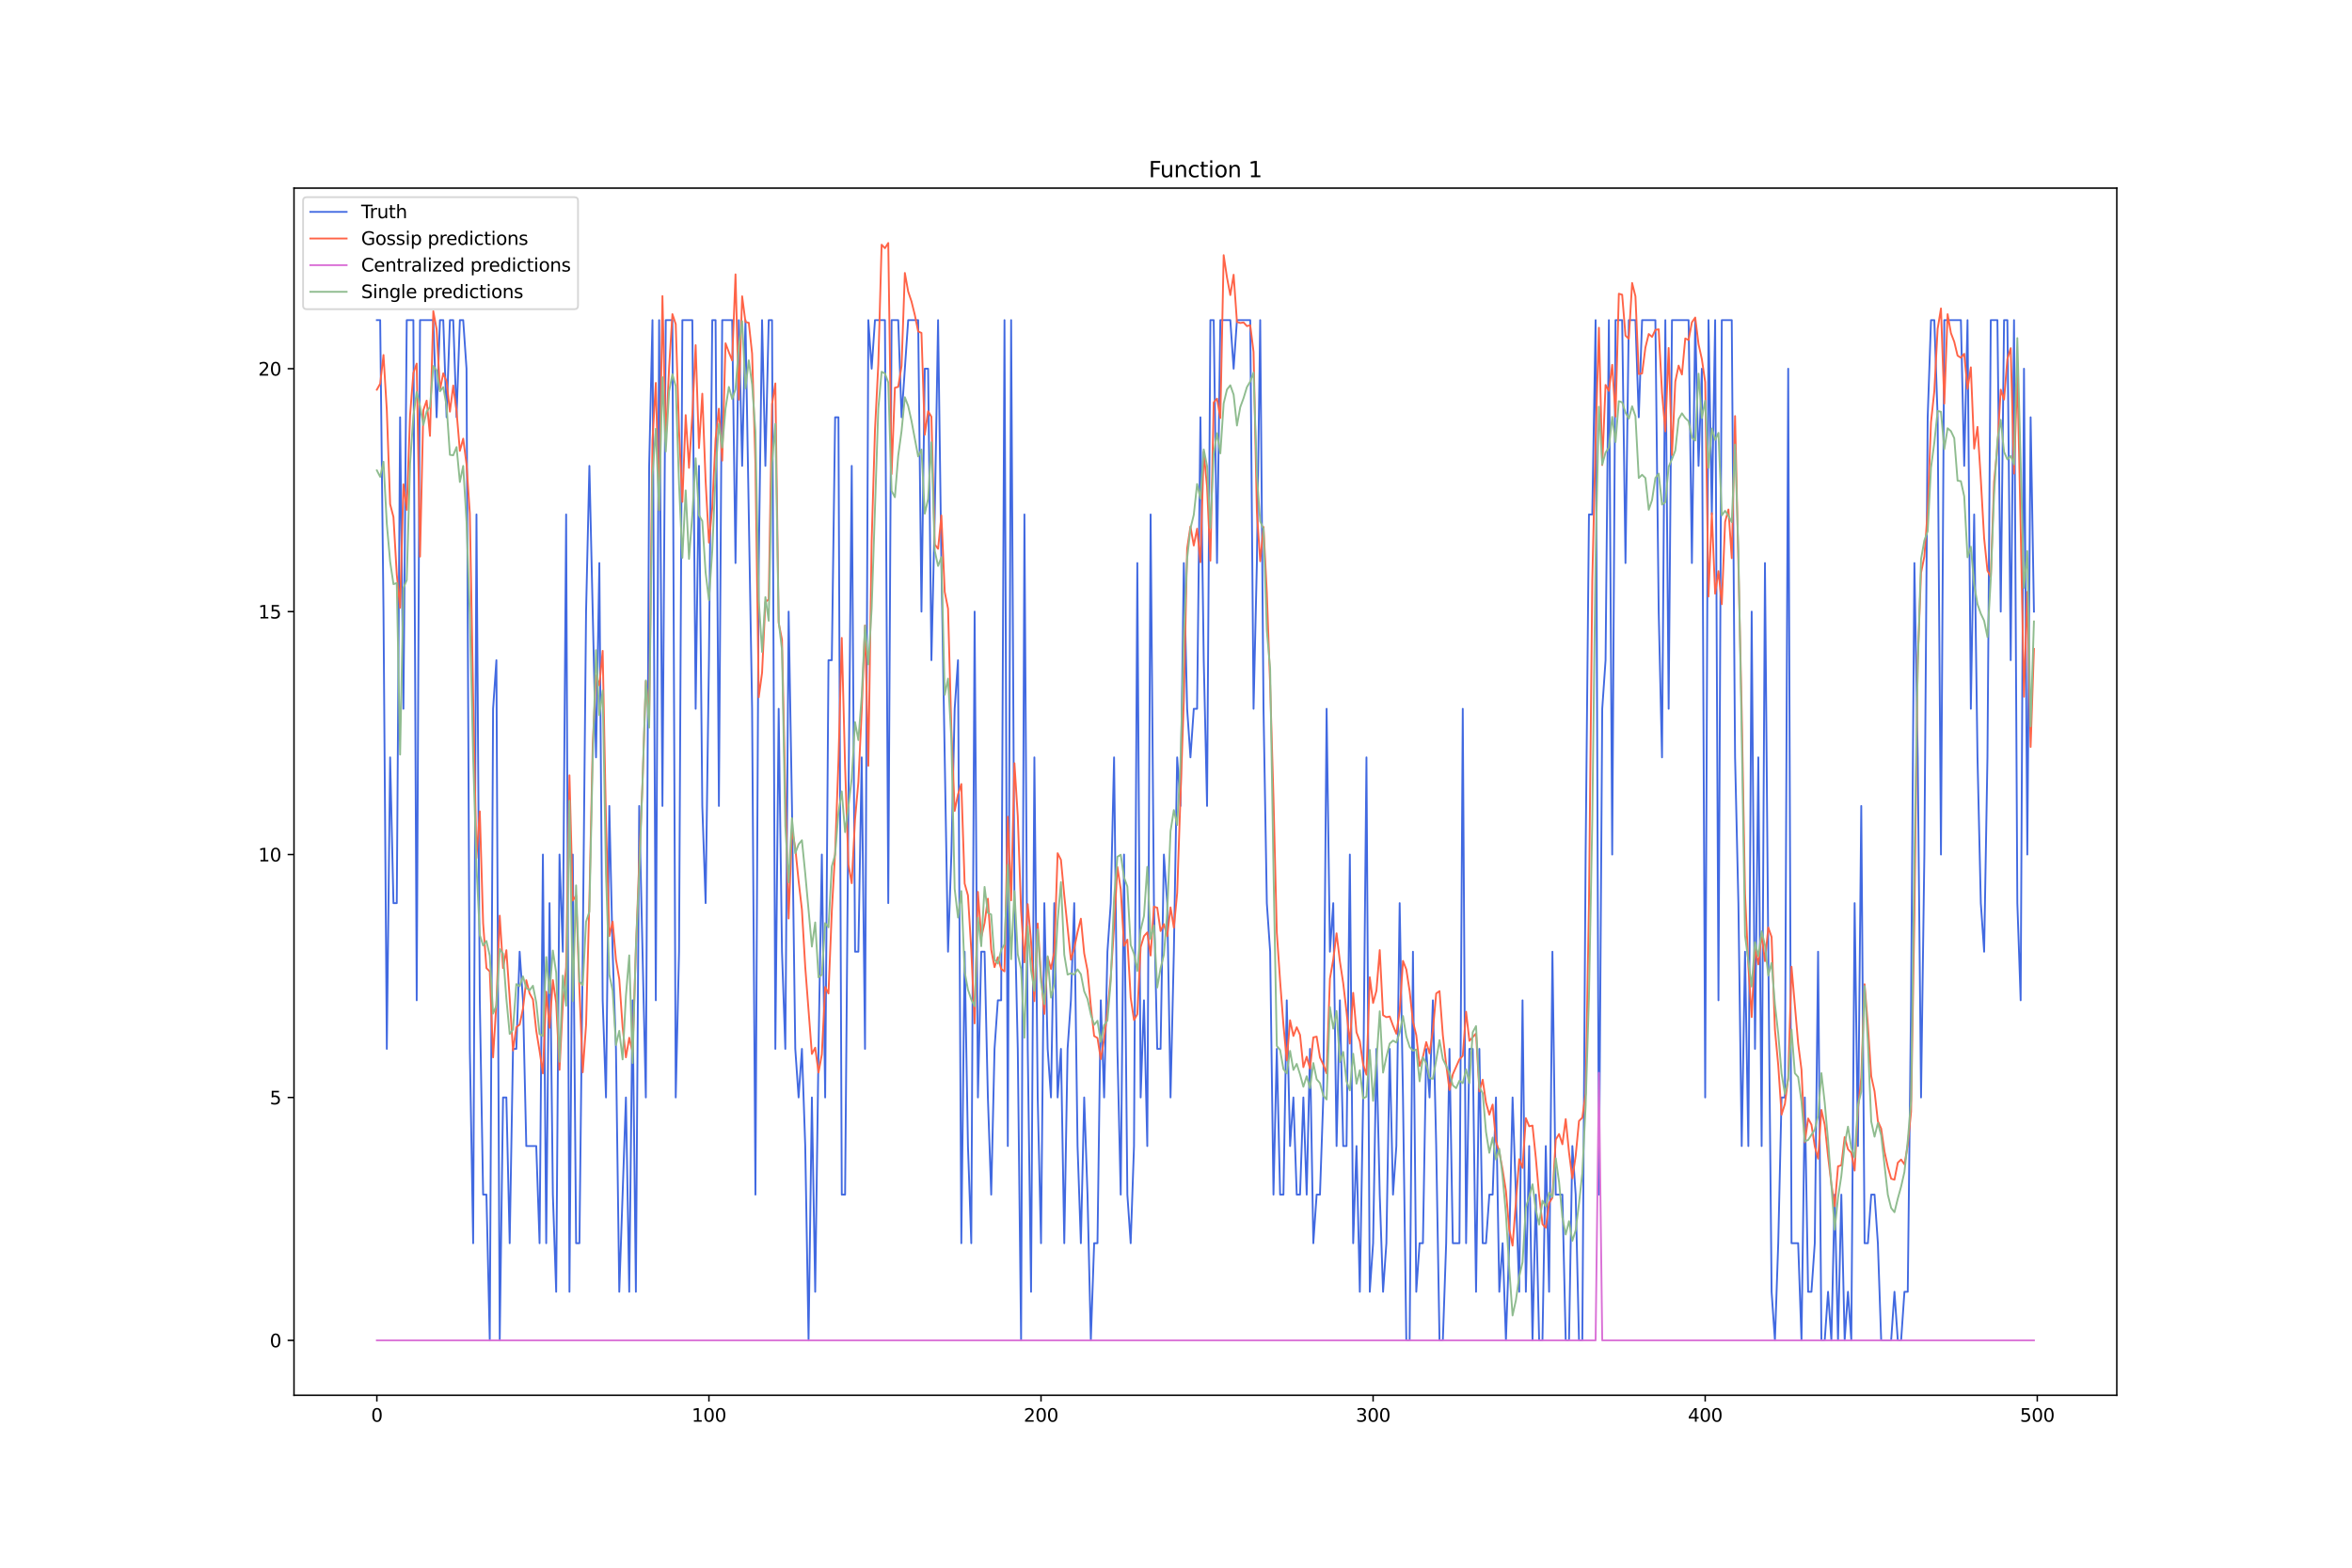 <?xml version="1.0" encoding="utf-8" standalone="no"?>
<!DOCTYPE svg PUBLIC "-//W3C//DTD SVG 1.1//EN"
  "http://www.w3.org/Graphics/SVG/1.1/DTD/svg11.dtd">
<svg xmlns:xlink="http://www.w3.org/1999/xlink" width="1296pt" height="864pt" viewBox="0 0 1296 864" xmlns="http://www.w3.org/2000/svg" version="1.1">
 <defs>
  <style type="text/css">*{stroke-linejoin: round; stroke-linecap: butt}</style>
 </defs>
 <g id="figure_1">
  <g id="patch_1">
   <path d="M 0 864 
L 1296 864 
L 1296 0 
L 0 0 
z
" style="fill: #ffffff"/>
  </g>
  <g id="axes_1">
   <g id="patch_2">
    <path d="M 162 768.96 
L 1166.4 768.96 
L 1166.4 103.68 
L 162 103.68 
z
" style="fill: #ffffff"/>
   </g>
   <g id="matplotlib.axis_1">
    <g id="xtick_1">
     <g id="line2d_1">
      <defs>
       <path id="m650cfbff28" d="M 0 0 
L 0 3.5 
" style="stroke: #000000; stroke-width: 0.8"/>
      </defs>
      <g>
       <use xlink:href="#m650cfbff28" x="207.655" y="768.96" style="stroke: #000000; stroke-width: 0.8"/>
      </g>
     </g>
     <g id="text_1">
      <!-- 0 -->
      <g transform="translate(204.473 783.558) scale(0.1 -0.1)">
       <defs>
        <path id="DejaVuSans-30" d="M 2034 4250 
Q 1547 4250 1301 3770 
Q 1056 3291 1056 2328 
Q 1056 1369 1301 889 
Q 1547 409 2034 409 
Q 2525 409 2770 889 
Q 3016 1369 3016 2328 
Q 3016 3291 2770 3770 
Q 2525 4250 2034 4250 
z
M 2034 4750 
Q 2819 4750 3233 4129 
Q 3647 3509 3647 2328 
Q 3647 1150 3233 529 
Q 2819 -91 2034 -91 
Q 1250 -91 836 529 
Q 422 1150 422 2328 
Q 422 3509 836 4129 
Q 1250 4750 2034 4750 
z
" transform="scale(0.016)"/>
       </defs>
       <use xlink:href="#DejaVuSans-30"/>
      </g>
     </g>
    </g>
    <g id="xtick_2">
     <g id="line2d_2">
      <g>
       <use xlink:href="#m650cfbff28" x="390.639" y="768.96" style="stroke: #000000; stroke-width: 0.8"/>
      </g>
     </g>
     <g id="text_2">
      <!-- 100 -->
      <g transform="translate(381.095 783.558) scale(0.1 -0.1)">
       <defs>
        <path id="DejaVuSans-31" d="M 794 531 
L 1825 531 
L 1825 4091 
L 703 3866 
L 703 4441 
L 1819 4666 
L 2450 4666 
L 2450 531 
L 3481 531 
L 3481 0 
L 794 0 
L 794 531 
z
" transform="scale(0.016)"/>
       </defs>
       <use xlink:href="#DejaVuSans-31"/>
       <use xlink:href="#DejaVuSans-30" x="63.623"/>
       <use xlink:href="#DejaVuSans-30" x="127.246"/>
      </g>
     </g>
    </g>
    <g id="xtick_3">
     <g id="line2d_3">
      <g>
       <use xlink:href="#m650cfbff28" x="573.623" y="768.96" style="stroke: #000000; stroke-width: 0.8"/>
      </g>
     </g>
     <g id="text_3">
      <!-- 200 -->
      <g transform="translate(564.079 783.558) scale(0.1 -0.1)">
       <defs>
        <path id="DejaVuSans-32" d="M 1228 531 
L 3431 531 
L 3431 0 
L 469 0 
L 469 531 
Q 828 903 1448 1529 
Q 2069 2156 2228 2338 
Q 2531 2678 2651 2914 
Q 2772 3150 2772 3378 
Q 2772 3750 2511 3984 
Q 2250 4219 1831 4219 
Q 1534 4219 1204 4116 
Q 875 4013 500 3803 
L 500 4441 
Q 881 4594 1212 4672 
Q 1544 4750 1819 4750 
Q 2544 4750 2975 4387 
Q 3406 4025 3406 3419 
Q 3406 3131 3298 2873 
Q 3191 2616 2906 2266 
Q 2828 2175 2409 1742 
Q 1991 1309 1228 531 
z
" transform="scale(0.016)"/>
       </defs>
       <use xlink:href="#DejaVuSans-32"/>
       <use xlink:href="#DejaVuSans-30" x="63.623"/>
       <use xlink:href="#DejaVuSans-30" x="127.246"/>
      </g>
     </g>
    </g>
    <g id="xtick_4">
     <g id="line2d_4">
      <g>
       <use xlink:href="#m650cfbff28" x="756.607" y="768.96" style="stroke: #000000; stroke-width: 0.8"/>
      </g>
     </g>
     <g id="text_4">
      <!-- 300 -->
      <g transform="translate(747.063 783.558) scale(0.1 -0.1)">
       <defs>
        <path id="DejaVuSans-33" d="M 2597 2516 
Q 3050 2419 3304 2112 
Q 3559 1806 3559 1356 
Q 3559 666 3084 287 
Q 2609 -91 1734 -91 
Q 1441 -91 1130 -33 
Q 819 25 488 141 
L 488 750 
Q 750 597 1062 519 
Q 1375 441 1716 441 
Q 2309 441 2620 675 
Q 2931 909 2931 1356 
Q 2931 1769 2642 2001 
Q 2353 2234 1838 2234 
L 1294 2234 
L 1294 2753 
L 1863 2753 
Q 2328 2753 2575 2939 
Q 2822 3125 2822 3475 
Q 2822 3834 2567 4026 
Q 2313 4219 1838 4219 
Q 1578 4219 1281 4162 
Q 984 4106 628 3988 
L 628 4550 
Q 988 4650 1302 4700 
Q 1616 4750 1894 4750 
Q 2613 4750 3031 4423 
Q 3450 4097 3450 3541 
Q 3450 3153 3228 2886 
Q 3006 2619 2597 2516 
z
" transform="scale(0.016)"/>
       </defs>
       <use xlink:href="#DejaVuSans-33"/>
       <use xlink:href="#DejaVuSans-30" x="63.623"/>
       <use xlink:href="#DejaVuSans-30" x="127.246"/>
      </g>
     </g>
    </g>
    <g id="xtick_5">
     <g id="line2d_5">
      <g>
       <use xlink:href="#m650cfbff28" x="939.591" y="768.96" style="stroke: #000000; stroke-width: 0.8"/>
      </g>
     </g>
     <g id="text_5">
      <!-- 400 -->
      <g transform="translate(930.047 783.558) scale(0.1 -0.1)">
       <defs>
        <path id="DejaVuSans-34" d="M 2419 4116 
L 825 1625 
L 2419 1625 
L 2419 4116 
z
M 2253 4666 
L 3047 4666 
L 3047 1625 
L 3713 1625 
L 3713 1100 
L 3047 1100 
L 3047 0 
L 2419 0 
L 2419 1100 
L 313 1100 
L 313 1709 
L 2253 4666 
z
" transform="scale(0.016)"/>
       </defs>
       <use xlink:href="#DejaVuSans-34"/>
       <use xlink:href="#DejaVuSans-30" x="63.623"/>
       <use xlink:href="#DejaVuSans-30" x="127.246"/>
      </g>
     </g>
    </g>
    <g id="xtick_6">
     <g id="line2d_6">
      <g>
       <use xlink:href="#m650cfbff28" x="1122.575" y="768.96" style="stroke: #000000; stroke-width: 0.8"/>
      </g>
     </g>
     <g id="text_6">
      <!-- 500 -->
      <g transform="translate(1113.032 783.558) scale(0.1 -0.1)">
       <defs>
        <path id="DejaVuSans-35" d="M 691 4666 
L 3169 4666 
L 3169 4134 
L 1269 4134 
L 1269 2991 
Q 1406 3038 1543 3061 
Q 1681 3084 1819 3084 
Q 2600 3084 3056 2656 
Q 3513 2228 3513 1497 
Q 3513 744 3044 326 
Q 2575 -91 1722 -91 
Q 1428 -91 1123 -41 
Q 819 9 494 109 
L 494 744 
Q 775 591 1075 516 
Q 1375 441 1709 441 
Q 2250 441 2565 725 
Q 2881 1009 2881 1497 
Q 2881 1984 2565 2268 
Q 2250 2553 1709 2553 
Q 1456 2553 1204 2497 
Q 953 2441 691 2322 
L 691 4666 
z
" transform="scale(0.016)"/>
       </defs>
       <use xlink:href="#DejaVuSans-35"/>
       <use xlink:href="#DejaVuSans-30" x="63.623"/>
       <use xlink:href="#DejaVuSans-30" x="127.246"/>
      </g>
     </g>
    </g>
   </g>
   <g id="matplotlib.axis_2">
    <g id="ytick_1">
     <g id="line2d_7">
      <defs>
       <path id="m7ac4594adc" d="M 0 0 
L -3.5 0 
" style="stroke: #000000; stroke-width: 0.8"/>
      </defs>
      <g>
       <use xlink:href="#m7ac4594adc" x="162" y="738.72" style="stroke: #000000; stroke-width: 0.8"/>
      </g>
     </g>
     <g id="text_7">
      <!-- 0 -->
      <g transform="translate(148.637 742.519) scale(0.1 -0.1)">
       <use xlink:href="#DejaVuSans-30"/>
      </g>
     </g>
    </g>
    <g id="ytick_2">
     <g id="line2d_8">
      <g>
       <use xlink:href="#m7ac4594adc" x="162" y="604.841" style="stroke: #000000; stroke-width: 0.8"/>
      </g>
     </g>
     <g id="text_8">
      <!-- 5 -->
      <g transform="translate(148.637 608.641) scale(0.1 -0.1)">
       <use xlink:href="#DejaVuSans-35"/>
      </g>
     </g>
    </g>
    <g id="ytick_3">
     <g id="line2d_9">
      <g>
       <use xlink:href="#m7ac4594adc" x="162" y="470.963" style="stroke: #000000; stroke-width: 0.8"/>
      </g>
     </g>
     <g id="text_9">
      <!-- 10 -->
      <g transform="translate(142.275 474.762) scale(0.1 -0.1)">
       <use xlink:href="#DejaVuSans-31"/>
       <use xlink:href="#DejaVuSans-30" x="63.623"/>
      </g>
     </g>
    </g>
    <g id="ytick_4">
     <g id="line2d_10">
      <g>
       <use xlink:href="#m7ac4594adc" x="162" y="337.084" style="stroke: #000000; stroke-width: 0.8"/>
      </g>
     </g>
     <g id="text_10">
      <!-- 15 -->
      <g transform="translate(142.275 340.883) scale(0.1 -0.1)">
       <use xlink:href="#DejaVuSans-31"/>
       <use xlink:href="#DejaVuSans-35" x="63.623"/>
      </g>
     </g>
    </g>
    <g id="ytick_5">
     <g id="line2d_11">
      <g>
       <use xlink:href="#m7ac4594adc" x="162" y="203.205" style="stroke: #000000; stroke-width: 0.8"/>
      </g>
     </g>
     <g id="text_11">
      <!-- 20 -->
      <g transform="translate(142.275 207.004) scale(0.1 -0.1)">
       <use xlink:href="#DejaVuSans-32"/>
       <use xlink:href="#DejaVuSans-30" x="63.623"/>
      </g>
     </g>
    </g>
   </g>
   <g id="line2d_12">
    <path d="M 207.655 176.429 
L 209.484 176.429 
L 211.314 337.084 
L 213.144 578.066 
L 214.974 417.411 
L 216.804 497.738 
L 218.634 497.738 
L 220.463 229.981 
L 222.293 390.635 
L 224.123 176.429 
L 227.783 176.429 
L 229.613 551.29 
L 231.442 176.429 
L 238.762 176.429 
L 240.592 229.981 
L 242.422 176.429 
L 244.251 176.429 
L 246.081 229.981 
L 247.911 176.429 
L 249.741 176.429 
L 251.571 229.981 
L 253.401 176.429 
L 255.23 176.429 
L 257.06 203.205 
L 258.89 578.066 
L 260.72 685.169 
L 262.55 283.532 
L 264.38 551.29 
L 266.209 658.393 
L 268.039 658.393 
L 269.869 738.72 
L 271.699 390.635 
L 273.529 363.86 
L 275.359 738.72 
L 277.189 604.841 
L 279.018 604.841 
L 280.848 685.169 
L 282.678 578.066 
L 284.508 578.066 
L 286.338 524.514 
L 288.168 551.29 
L 289.997 631.617 
L 295.487 631.617 
L 297.317 685.169 
L 299.147 470.963 
L 300.976 685.169 
L 302.806 497.738 
L 304.636 658.393 
L 306.466 711.944 
L 308.296 470.963 
L 310.126 524.514 
L 311.956 283.532 
L 313.785 711.944 
L 315.615 470.963 
L 317.445 685.169 
L 319.275 685.169 
L 321.105 524.514 
L 322.935 337.084 
L 324.764 256.757 
L 328.424 417.411 
L 330.254 310.308 
L 332.084 551.29 
L 333.914 604.841 
L 335.743 444.187 
L 337.573 524.514 
L 339.403 578.066 
L 341.233 711.944 
L 344.893 604.841 
L 346.723 711.944 
L 348.552 551.29 
L 350.382 711.944 
L 352.212 444.187 
L 355.872 604.841 
L 357.702 256.757 
L 359.531 176.429 
L 361.361 551.29 
L 363.191 176.429 
L 365.021 444.187 
L 366.851 176.429 
L 370.51 176.429 
L 372.34 604.841 
L 374.17 524.514 
L 376 176.429 
L 381.489 176.429 
L 383.319 390.635 
L 385.149 256.757 
L 386.979 444.187 
L 388.809 497.738 
L 390.639 363.86 
L 392.469 176.429 
L 394.298 176.429 
L 396.128 444.187 
L 397.958 176.429 
L 403.448 176.429 
L 405.277 310.308 
L 407.107 176.429 
L 408.937 256.757 
L 410.767 176.429 
L 414.427 390.635 
L 416.256 658.393 
L 418.086 310.308 
L 419.916 176.429 
L 421.746 256.757 
L 423.576 176.429 
L 425.406 176.429 
L 427.236 578.066 
L 429.065 390.635 
L 430.895 524.514 
L 432.725 578.066 
L 434.555 337.084 
L 436.385 444.187 
L 438.215 578.066 
L 440.044 604.841 
L 441.874 578.066 
L 443.704 631.617 
L 445.534 738.72 
L 447.364 604.841 
L 449.194 711.944 
L 451.023 578.066 
L 452.853 470.963 
L 454.683 604.841 
L 456.513 363.86 
L 458.343 363.86 
L 460.173 229.981 
L 462.003 229.981 
L 463.832 658.393 
L 465.662 658.393 
L 467.492 444.187 
L 469.322 256.757 
L 471.152 524.514 
L 472.982 524.514 
L 474.811 417.411 
L 476.641 578.066 
L 478.471 176.429 
L 480.301 203.205 
L 482.131 176.429 
L 487.62 176.429 
L 489.45 497.738 
L 491.28 176.429 
L 494.94 176.429 
L 496.77 229.981 
L 500.429 176.429 
L 505.919 176.429 
L 507.749 337.084 
L 509.578 203.205 
L 511.408 203.205 
L 513.238 363.86 
L 515.068 283.532 
L 516.898 176.429 
L 518.728 310.308 
L 522.387 524.514 
L 524.217 470.963 
L 526.047 390.635 
L 527.877 363.86 
L 529.707 685.169 
L 531.536 524.514 
L 533.366 631.617 
L 535.196 685.169 
L 537.026 337.084 
L 538.856 604.841 
L 540.686 524.514 
L 542.516 524.514 
L 544.345 604.841 
L 546.175 658.393 
L 548.005 578.066 
L 549.835 551.29 
L 551.665 551.29 
L 553.495 176.429 
L 555.324 631.617 
L 557.154 176.429 
L 558.984 497.738 
L 560.814 578.066 
L 562.644 738.72 
L 564.474 283.532 
L 566.303 578.066 
L 568.133 711.944 
L 569.963 417.411 
L 571.793 604.841 
L 573.623 685.169 
L 575.453 497.738 
L 577.283 578.066 
L 579.112 604.841 
L 580.942 497.738 
L 582.772 604.841 
L 584.602 578.066 
L 586.432 685.169 
L 588.262 578.066 
L 590.091 551.29 
L 591.921 497.738 
L 593.751 631.617 
L 595.581 685.169 
L 597.411 604.841 
L 599.241 658.393 
L 601.07 738.72 
L 602.9 685.169 
L 604.73 685.169 
L 606.56 551.29 
L 608.39 604.841 
L 610.22 524.514 
L 612.05 497.738 
L 613.879 417.411 
L 615.709 578.066 
L 617.539 658.393 
L 619.369 470.963 
L 621.199 658.393 
L 623.029 685.169 
L 624.858 631.617 
L 626.688 310.308 
L 628.518 604.841 
L 630.348 551.29 
L 632.178 631.617 
L 634.008 283.532 
L 635.837 497.738 
L 637.667 578.066 
L 639.497 578.066 
L 641.327 470.963 
L 643.157 497.738 
L 644.987 604.841 
L 646.817 524.514 
L 648.646 417.411 
L 650.476 444.187 
L 652.306 310.308 
L 654.136 390.635 
L 655.966 417.411 
L 657.796 390.635 
L 659.625 390.635 
L 661.455 229.981 
L 663.285 363.86 
L 665.115 444.187 
L 666.945 176.429 
L 668.775 176.429 
L 670.604 310.308 
L 672.434 176.429 
L 677.924 176.429 
L 679.754 203.205 
L 681.583 176.429 
L 688.903 176.429 
L 690.733 390.635 
L 692.563 310.308 
L 694.392 176.429 
L 696.222 390.635 
L 698.052 497.738 
L 699.882 524.514 
L 701.712 658.393 
L 703.542 578.066 
L 705.371 658.393 
L 707.201 658.393 
L 709.031 551.29 
L 710.861 631.617 
L 712.691 604.841 
L 714.521 658.393 
L 716.35 658.393 
L 718.18 604.841 
L 720.01 658.393 
L 721.84 578.066 
L 723.67 685.169 
L 725.5 658.393 
L 727.33 658.393 
L 729.159 604.841 
L 730.989 390.635 
L 732.819 524.514 
L 734.649 497.738 
L 736.479 631.617 
L 738.309 551.29 
L 740.138 631.617 
L 741.968 631.617 
L 743.798 470.963 
L 745.628 685.169 
L 747.458 631.617 
L 749.288 711.944 
L 751.117 604.841 
L 752.947 417.411 
L 754.777 711.944 
L 756.607 685.169 
L 758.437 578.066 
L 760.267 658.393 
L 762.097 711.944 
L 763.926 685.169 
L 765.756 578.066 
L 767.586 658.393 
L 769.416 631.617 
L 771.246 497.738 
L 773.076 604.841 
L 774.905 738.72 
L 776.735 738.72 
L 778.565 524.514 
L 780.395 711.944 
L 782.225 685.169 
L 784.055 685.169 
L 785.884 578.066 
L 787.714 604.841 
L 789.544 551.29 
L 791.374 631.617 
L 793.204 738.72 
L 795.034 738.72 
L 796.864 685.169 
L 798.693 578.066 
L 800.523 685.169 
L 804.183 685.169 
L 806.013 390.635 
L 807.843 685.169 
L 809.672 578.066 
L 811.502 578.066 
L 813.332 711.944 
L 815.162 578.066 
L 816.992 685.169 
L 818.822 685.169 
L 820.651 658.393 
L 822.481 658.393 
L 824.311 604.841 
L 826.141 711.944 
L 827.971 685.169 
L 829.801 738.72 
L 831.63 685.169 
L 833.46 604.841 
L 837.12 711.944 
L 838.95 551.29 
L 840.78 711.944 
L 842.61 631.617 
L 844.439 738.72 
L 846.269 658.393 
L 848.099 738.72 
L 849.929 738.72 
L 851.759 631.617 
L 853.589 711.944 
L 855.418 524.514 
L 857.248 658.393 
L 860.908 658.393 
L 862.738 738.72 
L 864.568 738.72 
L 866.397 631.617 
L 868.227 658.393 
L 870.057 738.72 
L 871.887 738.72 
L 873.717 470.963 
L 875.547 283.532 
L 877.377 283.532 
L 879.206 176.429 
L 881.036 658.393 
L 882.866 390.635 
L 884.696 363.86 
L 886.526 176.429 
L 888.356 470.963 
L 890.185 176.429 
L 893.845 176.429 
L 895.675 310.308 
L 897.505 176.429 
L 901.164 176.429 
L 902.994 229.981 
L 904.824 176.429 
L 912.144 176.429 
L 913.973 337.084 
L 915.803 417.411 
L 917.633 176.429 
L 919.463 390.635 
L 921.293 176.429 
L 930.442 176.429 
L 932.272 310.308 
L 934.102 176.429 
L 935.931 256.757 
L 937.761 203.205 
L 939.591 604.841 
L 941.421 176.429 
L 943.251 283.532 
L 945.081 176.429 
L 946.911 551.29 
L 948.74 176.429 
L 954.23 176.429 
L 956.06 417.411 
L 957.89 497.738 
L 959.719 631.617 
L 961.549 524.514 
L 963.379 631.617 
L 965.209 337.084 
L 967.039 578.066 
L 968.869 417.411 
L 970.698 631.617 
L 972.528 310.308 
L 974.358 524.514 
L 976.188 711.944 
L 978.018 738.72 
L 979.848 685.169 
L 981.678 604.841 
L 983.507 604.841 
L 985.337 203.205 
L 987.167 685.169 
L 990.827 685.169 
L 992.657 738.72 
L 994.486 604.841 
L 996.316 711.944 
L 998.146 711.944 
L 999.976 685.169 
L 1001.806 524.514 
L 1003.636 738.72 
L 1005.465 738.72 
L 1007.295 711.944 
L 1009.125 738.72 
L 1010.955 658.393 
L 1012.785 738.72 
L 1014.615 658.393 
L 1016.444 738.72 
L 1018.274 711.944 
L 1020.104 738.72 
L 1021.934 497.738 
L 1023.764 631.617 
L 1025.594 444.187 
L 1027.424 685.169 
L 1029.253 685.169 
L 1031.083 658.393 
L 1032.913 658.393 
L 1034.743 685.169 
L 1036.573 738.72 
L 1042.062 738.72 
L 1043.892 711.944 
L 1045.722 738.72 
L 1047.552 738.72 
L 1049.382 711.944 
L 1051.211 711.944 
L 1053.041 551.29 
L 1054.871 310.308 
L 1056.701 417.411 
L 1058.531 604.841 
L 1060.361 470.963 
L 1062.191 229.981 
L 1064.02 176.429 
L 1065.85 176.429 
L 1067.68 229.981 
L 1069.51 470.963 
L 1071.34 176.429 
L 1080.489 176.429 
L 1082.319 256.757 
L 1084.149 176.429 
L 1085.978 390.635 
L 1087.808 283.532 
L 1089.638 417.411 
L 1091.468 497.738 
L 1093.298 524.514 
L 1095.128 417.411 
L 1096.958 176.429 
L 1100.617 176.429 
L 1102.447 337.084 
L 1104.277 176.429 
L 1106.107 176.429 
L 1107.937 363.86 
L 1109.766 176.429 
L 1111.596 497.738 
L 1113.426 551.29 
L 1115.256 203.205 
L 1117.086 470.963 
L 1118.916 229.981 
L 1120.745 337.084 
L 1120.745 337.084 
" clip-path="url(#pe2299e69f2)" style="fill: none; stroke: #4169e1; stroke-linecap: square"/>
   </g>
   <g id="line2d_13">
    <path d="M 207.655 214.77 
L 209.484 211.488 
L 211.314 195.66 
L 213.144 226.123 
L 214.974 277.86 
L 216.804 284.948 
L 218.634 316.639 
L 220.463 334.948 
L 222.293 266.904 
L 224.123 280.997 
L 225.953 228.811 
L 227.783 205.519 
L 229.613 200.373 
L 231.442 306.759 
L 233.272 226.036 
L 235.102 220.765 
L 236.932 240.237 
L 238.762 171.517 
L 240.592 181.471 
L 242.422 214.927 
L 244.251 205.735 
L 246.081 210.293 
L 247.911 226.877 
L 249.741 212.459 
L 251.571 226.772 
L 253.401 248.488 
L 255.23 241.749 
L 257.06 255.819 
L 258.89 283.012 
L 260.72 385.006 
L 262.55 472.862 
L 264.38 447.166 
L 266.209 508.786 
L 268.039 533.569 
L 269.869 535.411 
L 271.699 582.751 
L 273.529 552.8 
L 275.359 504.632 
L 277.189 533.542 
L 279.018 523.673 
L 280.848 550.114 
L 282.678 578.935 
L 284.508 566.132 
L 286.338 564.686 
L 288.168 555.89 
L 289.997 540.222 
L 291.827 547.504 
L 293.657 550.858 
L 295.487 568.081 
L 297.317 579.254 
L 299.147 591.599 
L 300.976 546.547 
L 302.806 566.448 
L 304.636 540.174 
L 306.466 552.628 
L 308.296 589.63 
L 310.126 553.261 
L 311.956 533.056 
L 313.785 427.306 
L 315.615 496.333 
L 317.445 493.54 
L 319.275 545.258 
L 321.105 590.984 
L 322.935 564.862 
L 324.764 496.152 
L 326.594 410.41 
L 328.424 372.223 
L 330.254 377.76 
L 332.084 358.712 
L 333.914 453.187 
L 335.743 515.928 
L 337.573 507.943 
L 339.403 528.807 
L 341.233 539.676 
L 343.063 566.047 
L 344.893 582.737 
L 346.723 571.93 
L 348.552 579.763 
L 350.382 523.174 
L 352.212 475.356 
L 354.042 431.761 
L 355.872 375.525 
L 357.702 396.628 
L 359.531 242.82 
L 361.361 211.036 
L 363.191 281.085 
L 365.021 163.171 
L 366.851 243.202 
L 368.681 202.726 
L 370.51 173.117 
L 372.34 178.613 
L 374.17 237.227 
L 376 276.595 
L 377.83 228.766 
L 379.66 257.859 
L 381.489 228.382 
L 383.319 190.228 
L 385.149 246.946 
L 386.979 216.979 
L 388.809 265.05 
L 390.639 299.043 
L 392.469 279.79 
L 394.298 241.94 
L 396.128 225.227 
L 397.958 253.891 
L 399.788 189.187 
L 401.618 194.121 
L 403.448 198.682 
L 405.277 151.204 
L 407.107 220.276 
L 408.937 163.292 
L 410.767 177.436 
L 412.597 177.9 
L 414.427 194.879 
L 416.256 255.697 
L 418.086 384.293 
L 419.916 370.739 
L 421.746 331.79 
L 423.576 330.365 
L 425.406 222.723 
L 427.236 211.302 
L 429.065 343.322 
L 430.895 352.515 
L 432.725 436.455 
L 434.555 506.224 
L 436.385 457.042 
L 438.215 467.352 
L 440.044 485.482 
L 441.874 501.34 
L 443.704 532.938 
L 447.364 580.873 
L 449.194 577.403 
L 451.023 591.088 
L 452.853 581.138 
L 454.683 543.976 
L 456.513 547.549 
L 458.343 502.142 
L 460.173 469.712 
L 462.003 419.306 
L 463.832 351.585 
L 465.662 422.614 
L 467.492 476.509 
L 469.322 486.772 
L 471.152 451.47 
L 472.982 431.019 
L 474.811 391.902 
L 476.641 344.704 
L 478.471 422.047 
L 480.301 298.17 
L 482.131 236.966 
L 483.961 200.784 
L 485.79 134.858 
L 487.62 136.788 
L 489.45 133.92 
L 491.28 261.286 
L 493.11 213.684 
L 494.94 213.201 
L 496.77 201.68 
L 498.599 150.439 
L 500.429 160.681 
L 502.259 166.155 
L 504.089 173.608 
L 505.919 182.669 
L 507.749 183.486 
L 509.578 239.561 
L 511.408 226.638 
L 513.238 229.701 
L 515.068 300.05 
L 516.898 302.466 
L 518.728 284.076 
L 520.557 326.162 
L 522.387 335.438 
L 524.217 402.007 
L 526.047 446.906 
L 527.877 437.848 
L 529.707 432.105 
L 531.536 486.933 
L 533.366 493.491 
L 535.196 523.656 
L 537.026 564.023 
L 538.856 491.537 
L 540.686 516.722 
L 542.516 508.718 
L 544.345 495.295 
L 546.175 523.373 
L 548.005 533.031 
L 549.835 527.552 
L 551.665 534.014 
L 553.495 535.373 
L 555.324 450.128 
L 557.154 496.204 
L 558.984 420.636 
L 560.814 449.85 
L 562.644 501.986 
L 564.474 530.395 
L 566.303 498.295 
L 568.133 518.737 
L 569.963 551.782 
L 571.793 508.977 
L 573.623 538.12 
L 575.453 558.806 
L 577.283 527.54 
L 579.112 534.027 
L 580.942 524.572 
L 582.772 470.229 
L 584.602 473.873 
L 586.432 493.53 
L 590.091 528.897 
L 591.921 522.618 
L 593.751 513.707 
L 595.581 506.317 
L 597.411 525.41 
L 599.241 534.84 
L 601.07 554.647 
L 602.9 571.001 
L 604.73 572.06 
L 606.56 583.706 
L 608.39 572.707 
L 610.22 557.275 
L 612.05 538.371 
L 613.879 510.89 
L 615.709 477.829 
L 617.539 490.003 
L 619.369 521.245 
L 621.199 517.871 
L 623.029 549.826 
L 624.858 562.201 
L 626.688 558.98 
L 628.518 521.955 
L 630.348 515.96 
L 632.178 513.869 
L 634.008 526.625 
L 635.837 499.684 
L 637.667 500.263 
L 639.497 513.113 
L 641.327 509.297 
L 643.157 515.958 
L 644.987 500.085 
L 646.817 511.285 
L 648.646 492.17 
L 652.306 385.783 
L 654.136 302.344 
L 655.966 290.149 
L 657.796 300.662 
L 659.625 291.389 
L 661.455 309.859 
L 663.285 249.082 
L 665.115 268.3 
L 666.945 309.006 
L 668.775 221.725 
L 670.604 219.7 
L 672.434 230.384 
L 674.264 140.63 
L 676.094 152.957 
L 677.924 162.634 
L 679.754 151.403 
L 681.583 177.42 
L 683.413 178.006 
L 685.243 177.713 
L 687.073 179.731 
L 688.903 179.267 
L 690.733 193.92 
L 692.563 282.05 
L 694.392 309.329 
L 696.222 290.401 
L 698.052 326.718 
L 699.882 377.543 
L 701.712 439.937 
L 703.542 513.874 
L 705.371 540.724 
L 707.201 564.91 
L 709.031 584.445 
L 710.861 562.298 
L 712.691 570.966 
L 714.521 566.137 
L 716.35 570.373 
L 718.18 588.149 
L 720.01 582.386 
L 721.84 588.952 
L 723.67 571.751 
L 725.5 571.312 
L 727.33 582.8 
L 729.159 586.748 
L 730.989 591.561 
L 732.819 539.367 
L 734.649 528.826 
L 736.479 514.357 
L 738.309 529.823 
L 740.138 541.874 
L 741.968 557.686 
L 743.798 575.144 
L 745.628 547.185 
L 747.458 568.93 
L 749.288 573.894 
L 751.117 586.712 
L 752.947 592.319 
L 754.777 538.602 
L 756.607 552.764 
L 758.437 546.035 
L 760.267 523.62 
L 762.097 559.513 
L 763.926 560.606 
L 765.756 560.227 
L 767.586 565.272 
L 769.416 569.727 
L 771.246 557.415 
L 773.076 529.588 
L 774.905 534.284 
L 776.735 546.258 
L 778.565 563.079 
L 780.395 570.497 
L 782.225 587.529 
L 784.055 582.488 
L 785.884 574.328 
L 787.714 580.549 
L 789.544 568.023 
L 791.374 547.532 
L 793.204 546.227 
L 795.034 570.519 
L 796.864 586.668 
L 798.693 600.767 
L 800.523 592.097 
L 804.183 583.814 
L 806.013 581.909 
L 807.843 557.589 
L 809.672 573.661 
L 813.332 569.61 
L 815.162 601.521 
L 816.992 595.052 
L 818.822 607.706 
L 820.651 614.31 
L 822.481 608.753 
L 824.311 628.912 
L 826.141 634.798 
L 827.971 644.699 
L 829.801 656.363 
L 831.63 677.548 
L 833.46 686.5 
L 837.12 638.854 
L 838.95 643.693 
L 840.78 616.211 
L 842.61 620.722 
L 844.439 620.337 
L 846.269 638.133 
L 848.099 658.85 
L 849.929 674.693 
L 851.759 676.661 
L 853.589 663.1 
L 855.418 660.059 
L 857.248 628.066 
L 859.078 624.995 
L 860.908 630.631 
L 862.738 616.753 
L 864.568 635.151 
L 866.397 649.389 
L 868.227 637.063 
L 870.057 617.796 
L 871.887 615.983 
L 873.717 602.579 
L 875.547 498.401 
L 877.377 319.675 
L 879.206 242.758 
L 881.036 180.629 
L 882.866 256.312 
L 884.696 212.151 
L 886.526 215.43 
L 888.356 201.059 
L 890.185 229.573 
L 892.015 161.866 
L 893.845 162.423 
L 895.675 184.975 
L 897.505 186.722 
L 899.335 155.954 
L 901.164 163.315 
L 902.994 206.156 
L 904.824 205.826 
L 906.654 191.561 
L 908.484 184.062 
L 910.314 185.675 
L 912.144 181.803 
L 913.973 181.472 
L 915.803 216.506 
L 917.633 237.756 
L 919.463 191.772 
L 921.293 250.848 
L 923.123 210.317 
L 924.952 201.484 
L 926.782 206.402 
L 928.612 186.522 
L 930.442 187.407 
L 932.272 177.636 
L 934.102 174.992 
L 935.931 189.693 
L 937.761 197.962 
L 939.591 210.56 
L 941.421 328.773 
L 943.251 282.85 
L 945.081 327.186 
L 946.911 314.773 
L 948.74 333.003 
L 950.57 287.63 
L 952.4 280.781 
L 954.23 307.641 
L 956.06 229.307 
L 959.719 392.124 
L 961.549 492.379 
L 963.379 532.309 
L 965.209 560.557 
L 967.039 522.767 
L 968.869 531.51 
L 970.698 514.582 
L 972.528 529.717 
L 974.358 511.186 
L 976.188 516.397 
L 978.018 567.406 
L 979.848 587.183 
L 981.678 614.309 
L 983.507 608.478 
L 985.337 594.003 
L 987.167 532.799 
L 990.827 575.125 
L 992.657 589.575 
L 994.486 629.596 
L 996.316 616.41 
L 998.146 619.833 
L 999.976 631.75 
L 1001.806 638.594 
L 1003.636 611.718 
L 1005.465 619.908 
L 1007.295 637.222 
L 1009.125 652.555 
L 1010.955 664.848 
L 1012.785 642.804 
L 1014.615 642.219 
L 1016.444 626.707 
L 1018.274 633.356 
L 1020.104 635.327 
L 1021.934 645.15 
L 1023.764 611.074 
L 1025.594 593.974 
L 1027.424 542.426 
L 1029.253 565.147 
L 1031.083 593.103 
L 1032.913 601.461 
L 1034.743 617.933 
L 1036.573 622.017 
L 1038.403 634.722 
L 1040.232 643.117 
L 1042.062 649.614 
L 1043.892 650.153 
L 1045.722 640.803 
L 1047.552 639.057 
L 1049.382 641.696 
L 1051.211 631.153 
L 1053.041 612.673 
L 1054.871 504.291 
L 1056.701 363.776 
L 1058.531 315.692 
L 1060.361 306.671 
L 1062.191 281.32 
L 1064.02 232.684 
L 1065.85 215.586 
L 1067.68 181.233 
L 1069.51 169.991 
L 1071.34 222.467 
L 1073.17 173.155 
L 1074.999 183.564 
L 1076.829 188.364 
L 1078.659 195.992 
L 1080.489 197.146 
L 1082.319 194.984 
L 1084.149 214.308 
L 1085.978 202.439 
L 1087.808 247.241 
L 1089.638 235.268 
L 1091.468 264.195 
L 1093.298 296.625 
L 1095.128 314.501 
L 1096.958 317.914 
L 1098.787 265.434 
L 1100.617 246.141 
L 1102.447 214.772 
L 1104.277 220.187 
L 1106.107 197.896 
L 1107.937 191.872 
L 1109.766 261.034 
L 1111.596 205.556 
L 1113.426 290.645 
L 1115.256 383.986 
L 1117.086 326.167 
L 1118.916 411.661 
L 1120.745 357.627 
L 1120.745 357.627 
" clip-path="url(#pe2299e69f2)" style="fill: none; stroke: #ff6347; stroke-linecap: square"/>
   </g>
   <g id="line2d_14">
    <path d="M 207.655 738.72 
L 879.206 738.72 
L 881.036 591.255 
L 882.866 738.72 
L 1120.745 738.72 
L 1120.745 738.72 
" clip-path="url(#pe2299e69f2)" style="fill: none; stroke: #da70d6; stroke-linecap: square"/>
   </g>
   <g id="line2d_15">
    <path d="M 207.655 259.227 
L 209.484 262.802 
L 211.314 254.471 
L 213.144 288.75 
L 214.974 309.476 
L 216.804 321.941 
L 218.634 321.339 
L 220.463 415.881 
L 222.293 324.115 
L 224.123 319.698 
L 225.953 255.643 
L 227.783 229.13 
L 229.613 216.05 
L 231.442 223.842 
L 233.272 234.253 
L 235.102 226.82 
L 236.932 224.27 
L 238.762 201.738 
L 240.592 204.165 
L 242.422 215.673 
L 244.251 213.347 
L 246.081 223.839 
L 247.911 250.677 
L 249.741 250.923 
L 251.571 246.395 
L 253.401 265.654 
L 255.23 256.776 
L 257.06 287.578 
L 258.89 338.538 
L 260.72 417.257 
L 262.55 477.222 
L 264.38 515.326 
L 266.209 521.113 
L 268.039 518.599 
L 269.869 526.722 
L 271.699 558.63 
L 273.529 554.205 
L 275.359 523.066 
L 277.189 525.555 
L 279.018 550.43 
L 280.848 569.854 
L 282.678 567.389 
L 284.508 542.351 
L 286.338 543.529 
L 288.168 538.12 
L 289.997 544.526 
L 291.827 545.762 
L 293.657 543.268 
L 295.487 552.492 
L 297.317 569.917 
L 299.147 571.006 
L 300.976 527.443 
L 302.806 547.407 
L 304.636 523.856 
L 306.466 536.089 
L 308.296 585.177 
L 310.126 537.659 
L 311.956 554.333 
L 313.785 441.343 
L 315.615 551.766 
L 317.445 487.954 
L 319.275 540.89 
L 321.105 543.029 
L 322.935 507.941 
L 324.764 502.479 
L 326.594 418.189 
L 328.424 358.319 
L 330.254 394.168 
L 332.084 380.554 
L 333.914 481.835 
L 335.743 537.075 
L 337.573 545.881 
L 339.403 575.912 
L 341.233 568.113 
L 343.063 583.883 
L 344.893 548.887 
L 346.723 526.533 
L 348.552 585.85 
L 350.382 521.933 
L 352.212 481.9 
L 354.042 430.975 
L 355.872 374.997 
L 357.702 401.027 
L 359.531 262.276 
L 361.361 236.317 
L 363.191 281.17 
L 365.021 207.892 
L 366.851 248.863 
L 368.681 215.658 
L 370.51 206.229 
L 372.34 212.835 
L 374.17 266.843 
L 376 307.428 
L 377.83 270.277 
L 379.66 308.041 
L 381.489 283.703 
L 383.319 252.58 
L 385.149 283.93 
L 386.979 287.174 
L 388.809 315.543 
L 390.639 330.776 
L 392.469 303.544 
L 394.298 260.928 
L 396.128 233.591 
L 397.958 246.624 
L 399.788 225.151 
L 401.618 213.247 
L 403.448 219.908 
L 405.277 214.546 
L 407.107 191.238 
L 408.937 177.016 
L 410.767 214.062 
L 412.597 198.586 
L 414.427 211.926 
L 416.256 237.776 
L 418.086 330.515 
L 419.916 359.292 
L 421.746 329.07 
L 423.576 342.129 
L 425.406 255.03 
L 427.236 233.609 
L 429.065 342.34 
L 430.895 358.317 
L 432.725 455.271 
L 434.555 486.3 
L 436.385 450.915 
L 438.215 470.234 
L 440.044 465.317 
L 441.874 463.079 
L 443.704 481.419 
L 447.364 521.697 
L 449.194 508.387 
L 451.023 538.656 
L 452.853 537.222 
L 454.683 508.73 
L 456.513 511.063 
L 458.343 477.549 
L 460.173 470.986 
L 462.003 447.67 
L 463.832 436.181 
L 465.662 458.624 
L 467.492 444.697 
L 469.322 429.025 
L 471.152 397.994 
L 472.982 407.879 
L 474.811 383.74 
L 476.641 344.861 
L 478.471 366.218 
L 480.301 335.463 
L 483.961 225.273 
L 485.79 204.879 
L 487.62 205.851 
L 489.45 210.784 
L 491.28 270.531 
L 493.11 274.033 
L 494.94 251.133 
L 496.77 237.577 
L 498.599 218.927 
L 500.429 223.764 
L 502.259 231.998 
L 505.919 251.558 
L 507.749 247.726 
L 509.578 283.112 
L 511.408 275.031 
L 513.238 243.753 
L 515.068 303.575 
L 516.898 311.917 
L 518.728 307.061 
L 520.557 382.943 
L 522.387 374.013 
L 524.217 407.31 
L 526.047 489.875 
L 527.877 505.687 
L 529.707 491.109 
L 531.536 535.505 
L 533.366 545.457 
L 535.196 550.859 
L 537.026 554.534 
L 538.856 505.784 
L 540.686 521.459 
L 542.516 488.804 
L 544.345 503.097 
L 546.175 504 
L 548.005 528.968 
L 549.835 531.072 
L 551.665 523.581 
L 553.495 520.477 
L 555.324 476.656 
L 557.154 528.669 
L 558.984 491.05 
L 560.814 525.94 
L 562.644 534.012 
L 564.474 571.939 
L 566.303 510.606 
L 568.133 534.729 
L 569.963 546.119 
L 571.793 512.243 
L 573.623 541.154 
L 575.453 553.391 
L 577.283 527.016 
L 579.112 549.812 
L 580.942 542.177 
L 582.772 507.418 
L 584.602 486.145 
L 586.432 526.132 
L 588.262 537.137 
L 590.091 536.445 
L 591.921 537.088 
L 593.751 534.257 
L 595.581 536.898 
L 597.411 546.351 
L 599.241 550.576 
L 601.07 559.164 
L 602.9 564.808 
L 604.73 562.563 
L 606.56 574.23 
L 608.39 565.01 
L 610.22 562.461 
L 612.05 540.692 
L 613.879 495.092 
L 615.709 472.201 
L 617.539 471.071 
L 619.369 483.522 
L 621.199 488.619 
L 623.029 520.808 
L 624.858 525.63 
L 626.688 535.147 
L 628.518 512.559 
L 630.348 504.891 
L 632.178 477.748 
L 634.008 517.415 
L 635.837 510.002 
L 637.667 544.278 
L 639.497 533.648 
L 641.327 526.151 
L 643.157 503.084 
L 644.987 458.099 
L 646.817 446.445 
L 648.646 454.679 
L 650.476 420.001 
L 652.306 351.112 
L 654.136 307.877 
L 655.966 291.228 
L 657.796 283.737 
L 659.625 266.739 
L 661.455 274.821 
L 663.285 247.701 
L 665.115 256.873 
L 666.945 290.975 
L 668.775 249.968 
L 670.604 238.751 
L 672.434 249.878 
L 674.264 222.35 
L 676.094 214.668 
L 677.924 212.325 
L 679.754 217.517 
L 681.583 234.534 
L 683.413 224.385 
L 685.243 219.361 
L 687.073 213.373 
L 688.903 210.263 
L 690.733 205.327 
L 692.563 261.369 
L 694.392 287.291 
L 696.222 291.494 
L 698.052 347.706 
L 699.882 368.488 
L 701.712 479.513 
L 703.542 576.45 
L 705.371 578.692 
L 707.201 589.2 
L 709.031 591.594 
L 710.861 579.16 
L 712.691 589.657 
L 714.521 586.328 
L 716.35 592.127 
L 718.18 598.939 
L 720.01 593.151 
L 721.84 599.701 
L 723.67 585.864 
L 725.5 594.796 
L 727.33 596.95 
L 729.159 603.809 
L 730.989 605.962 
L 732.819 555.014 
L 734.649 566.913 
L 736.479 557.219 
L 738.309 585.325 
L 740.138 579.737 
L 741.968 595.979 
L 743.798 600.948 
L 745.628 580.738 
L 747.458 597.277 
L 749.288 589.87 
L 751.117 605.379 
L 752.947 604.391 
L 754.777 578.627 
L 756.607 606.722 
L 758.437 585.724 
L 760.267 557.347 
L 762.097 591.157 
L 763.926 582.503 
L 765.756 575.158 
L 767.586 573.505 
L 769.416 574.571 
L 771.246 569.111 
L 773.076 559.958 
L 774.905 571.203 
L 776.735 576.987 
L 778.565 579.077 
L 780.395 578.42 
L 782.225 595.952 
L 784.055 582.753 
L 785.884 586.043 
L 787.714 594.137 
L 789.544 594.577 
L 791.374 584.34 
L 793.204 573.244 
L 795.034 583.639 
L 798.693 591.274 
L 800.523 598.156 
L 802.353 599.721 
L 804.183 595.615 
L 806.013 596.935 
L 807.843 589.392 
L 809.672 596.915 
L 811.502 568.875 
L 813.332 565.515 
L 815.162 599.409 
L 816.992 602.432 
L 818.822 623.86 
L 820.651 635.348 
L 822.481 626.947 
L 824.311 639.051 
L 826.141 633.152 
L 827.971 648.346 
L 829.801 669.155 
L 831.63 699.176 
L 833.46 724.983 
L 835.29 716.606 
L 837.12 703.637 
L 838.95 695.647 
L 840.78 665.418 
L 842.61 659.672 
L 844.439 652.693 
L 846.269 666.693 
L 848.099 674.89 
L 849.929 661.738 
L 851.759 664.906 
L 853.589 657.328 
L 855.418 659.683 
L 857.248 638.371 
L 859.078 651.451 
L 860.908 671.009 
L 862.738 680.362 
L 864.568 673.03 
L 866.397 683.879 
L 868.227 678.07 
L 870.057 663.391 
L 871.887 646.645 
L 873.717 609.457 
L 875.547 549.635 
L 877.377 451.873 
L 879.206 306.356 
L 881.036 224.153 
L 882.866 256.004 
L 884.696 249.415 
L 886.526 246.663 
L 888.356 229.749 
L 890.185 243.631 
L 892.015 221.095 
L 893.845 221.731 
L 895.675 227.4 
L 897.505 230.727 
L 899.335 223.917 
L 901.164 229.386 
L 902.994 263.447 
L 904.824 261.673 
L 906.654 263.462 
L 908.484 280.939 
L 910.314 275.574 
L 912.144 263.465 
L 913.973 261.011 
L 915.803 278.083 
L 917.633 276.763 
L 919.463 257.293 
L 921.293 253.046 
L 923.123 248.318 
L 924.952 230.989 
L 926.782 227.785 
L 928.612 230.403 
L 930.442 232.139 
L 932.272 241.185 
L 934.102 242.794 
L 935.931 205.931 
L 937.761 230.418 
L 939.591 220.832 
L 941.421 257.789 
L 943.251 236.201 
L 945.081 242.397 
L 946.911 238.578 
L 948.74 284.045 
L 950.57 281.514 
L 952.4 284.304 
L 954.23 287.78 
L 956.06 245.019 
L 957.89 303.81 
L 959.719 404.505 
L 961.549 515.597 
L 965.209 543.723 
L 967.039 519.232 
L 968.869 526.977 
L 970.698 513.277 
L 972.528 520.837 
L 974.358 537.648 
L 976.188 530.664 
L 978.018 553.47 
L 979.848 569.729 
L 981.678 591.68 
L 983.507 602.886 
L 985.337 594.819 
L 987.167 567.412 
L 988.997 591.495 
L 990.827 593.611 
L 992.657 607.127 
L 994.486 629.089 
L 996.316 628.268 
L 999.976 622.559 
L 1001.806 614.77 
L 1003.636 591.436 
L 1005.465 607.761 
L 1007.295 628.535 
L 1010.955 677.764 
L 1012.785 660.02 
L 1014.615 648.148 
L 1016.444 630.627 
L 1018.274 620.931 
L 1020.104 632.602 
L 1021.934 637.902 
L 1023.764 609.048 
L 1025.594 601.653 
L 1027.424 543.443 
L 1029.253 574.555 
L 1031.083 618.073 
L 1032.913 626.463 
L 1034.743 618.941 
L 1036.573 625.722 
L 1040.232 658.428 
L 1042.062 665.763 
L 1043.892 668.091 
L 1045.722 660.568 
L 1047.552 653.962 
L 1049.382 645.885 
L 1051.211 628.714 
L 1053.041 606.585 
L 1054.871 473.069 
L 1056.701 367.589 
L 1058.531 308.173 
L 1060.361 297.871 
L 1062.191 292.765 
L 1064.02 257.71 
L 1065.85 244.014 
L 1067.68 226.517 
L 1069.51 226.927 
L 1071.34 247.565 
L 1073.17 236.001 
L 1074.999 237.594 
L 1076.829 241.479 
L 1078.659 264.895 
L 1080.489 265.201 
L 1082.319 273.52 
L 1084.149 307.136 
L 1085.978 301.299 
L 1087.808 322.131 
L 1089.638 332.978 
L 1091.468 338.211 
L 1093.298 342.118 
L 1095.128 351.082 
L 1096.958 319.172 
L 1098.787 272.267 
L 1100.617 242.699 
L 1102.447 231.381 
L 1104.277 249.061 
L 1106.107 253.188 
L 1107.937 251.291 
L 1109.766 255.916 
L 1111.596 186.34 
L 1115.256 323.922 
L 1117.086 303.706 
L 1118.916 400.252 
L 1120.745 342.508 
L 1120.745 342.508 
" clip-path="url(#pe2299e69f2)" style="fill: none; stroke: #8fbc8f; stroke-linecap: square"/>
   </g>
   <g id="patch_3">
    <path d="M 162 768.96 
L 162 103.68 
" style="fill: none; stroke: #000000; stroke-width: 0.8; stroke-linejoin: miter; stroke-linecap: square"/>
   </g>
   <g id="patch_4">
    <path d="M 1166.4 768.96 
L 1166.4 103.68 
" style="fill: none; stroke: #000000; stroke-width: 0.8; stroke-linejoin: miter; stroke-linecap: square"/>
   </g>
   <g id="patch_5">
    <path d="M 162 768.96 
L 1166.4 768.96 
" style="fill: none; stroke: #000000; stroke-width: 0.8; stroke-linejoin: miter; stroke-linecap: square"/>
   </g>
   <g id="patch_6">
    <path d="M 162 103.68 
L 1166.4 103.68 
" style="fill: none; stroke: #000000; stroke-width: 0.8; stroke-linejoin: miter; stroke-linecap: square"/>
   </g>
   <g id="text_12">
    <!-- Function 1 -->
    <g transform="translate(632.958 97.68) scale(0.12 -0.12)">
     <defs>
      <path id="DejaVuSans-46" d="M 628 4666 
L 3309 4666 
L 3309 4134 
L 1259 4134 
L 1259 2759 
L 3109 2759 
L 3109 2228 
L 1259 2228 
L 1259 0 
L 628 0 
L 628 4666 
z
" transform="scale(0.016)"/>
      <path id="DejaVuSans-75" d="M 544 1381 
L 544 3500 
L 1119 3500 
L 1119 1403 
Q 1119 906 1312 657 
Q 1506 409 1894 409 
Q 2359 409 2629 706 
Q 2900 1003 2900 1516 
L 2900 3500 
L 3475 3500 
L 3475 0 
L 2900 0 
L 2900 538 
Q 2691 219 2414 64 
Q 2138 -91 1772 -91 
Q 1169 -91 856 284 
Q 544 659 544 1381 
z
M 1991 3584 
L 1991 3584 
z
" transform="scale(0.016)"/>
      <path id="DejaVuSans-6e" d="M 3513 2113 
L 3513 0 
L 2938 0 
L 2938 2094 
Q 2938 2591 2744 2837 
Q 2550 3084 2163 3084 
Q 1697 3084 1428 2787 
Q 1159 2491 1159 1978 
L 1159 0 
L 581 0 
L 581 3500 
L 1159 3500 
L 1159 2956 
Q 1366 3272 1645 3428 
Q 1925 3584 2291 3584 
Q 2894 3584 3203 3211 
Q 3513 2838 3513 2113 
z
" transform="scale(0.016)"/>
      <path id="DejaVuSans-63" d="M 3122 3366 
L 3122 2828 
Q 2878 2963 2633 3030 
Q 2388 3097 2138 3097 
Q 1578 3097 1268 2742 
Q 959 2388 959 1747 
Q 959 1106 1268 751 
Q 1578 397 2138 397 
Q 2388 397 2633 464 
Q 2878 531 3122 666 
L 3122 134 
Q 2881 22 2623 -34 
Q 2366 -91 2075 -91 
Q 1284 -91 818 406 
Q 353 903 353 1747 
Q 353 2603 823 3093 
Q 1294 3584 2113 3584 
Q 2378 3584 2631 3529 
Q 2884 3475 3122 3366 
z
" transform="scale(0.016)"/>
      <path id="DejaVuSans-74" d="M 1172 4494 
L 1172 3500 
L 2356 3500 
L 2356 3053 
L 1172 3053 
L 1172 1153 
Q 1172 725 1289 603 
Q 1406 481 1766 481 
L 2356 481 
L 2356 0 
L 1766 0 
Q 1100 0 847 248 
Q 594 497 594 1153 
L 594 3053 
L 172 3053 
L 172 3500 
L 594 3500 
L 594 4494 
L 1172 4494 
z
" transform="scale(0.016)"/>
      <path id="DejaVuSans-69" d="M 603 3500 
L 1178 3500 
L 1178 0 
L 603 0 
L 603 3500 
z
M 603 4863 
L 1178 4863 
L 1178 4134 
L 603 4134 
L 603 4863 
z
" transform="scale(0.016)"/>
      <path id="DejaVuSans-6f" d="M 1959 3097 
Q 1497 3097 1228 2736 
Q 959 2375 959 1747 
Q 959 1119 1226 758 
Q 1494 397 1959 397 
Q 2419 397 2687 759 
Q 2956 1122 2956 1747 
Q 2956 2369 2687 2733 
Q 2419 3097 1959 3097 
z
M 1959 3584 
Q 2709 3584 3137 3096 
Q 3566 2609 3566 1747 
Q 3566 888 3137 398 
Q 2709 -91 1959 -91 
Q 1206 -91 779 398 
Q 353 888 353 1747 
Q 353 2609 779 3096 
Q 1206 3584 1959 3584 
z
" transform="scale(0.016)"/>
      <path id="DejaVuSans-20" transform="scale(0.016)"/>
     </defs>
     <use xlink:href="#DejaVuSans-46"/>
     <use xlink:href="#DejaVuSans-75" x="52.02"/>
     <use xlink:href="#DejaVuSans-6e" x="115.398"/>
     <use xlink:href="#DejaVuSans-63" x="178.777"/>
     <use xlink:href="#DejaVuSans-74" x="233.758"/>
     <use xlink:href="#DejaVuSans-69" x="272.967"/>
     <use xlink:href="#DejaVuSans-6f" x="300.75"/>
     <use xlink:href="#DejaVuSans-6e" x="361.932"/>
     <use xlink:href="#DejaVuSans-20" x="425.311"/>
     <use xlink:href="#DejaVuSans-31" x="457.098"/>
    </g>
   </g>
   <g id="legend_1">
    <g id="patch_7">
     <path d="M 169 170.393 
L 316.494 170.393 
Q 318.494 170.393 318.494 168.393 
L 318.494 110.68 
Q 318.494 108.68 316.494 108.68 
L 169 108.68 
Q 167 108.68 167 110.68 
L 167 168.393 
Q 167 170.393 169 170.393 
z
" style="fill: #ffffff; opacity: 0.8; stroke: #cccccc; stroke-linejoin: miter"/>
    </g>
    <g id="line2d_16">
     <path d="M 171 116.778 
L 181 116.778 
L 191 116.778 
" style="fill: none; stroke: #4169e1; stroke-linecap: square"/>
    </g>
    <g id="text_13">
     <!-- Truth -->
     <g transform="translate(199 120.278) scale(0.1 -0.1)">
      <defs>
       <path id="DejaVuSans-54" d="M -19 4666 
L 3928 4666 
L 3928 4134 
L 2272 4134 
L 2272 0 
L 1638 0 
L 1638 4134 
L -19 4134 
L -19 4666 
z
" transform="scale(0.016)"/>
       <path id="DejaVuSans-72" d="M 2631 2963 
Q 2534 3019 2420 3045 
Q 2306 3072 2169 3072 
Q 1681 3072 1420 2755 
Q 1159 2438 1159 1844 
L 1159 0 
L 581 0 
L 581 3500 
L 1159 3500 
L 1159 2956 
Q 1341 3275 1631 3429 
Q 1922 3584 2338 3584 
Q 2397 3584 2469 3576 
Q 2541 3569 2628 3553 
L 2631 2963 
z
" transform="scale(0.016)"/>
       <path id="DejaVuSans-68" d="M 3513 2113 
L 3513 0 
L 2938 0 
L 2938 2094 
Q 2938 2591 2744 2837 
Q 2550 3084 2163 3084 
Q 1697 3084 1428 2787 
Q 1159 2491 1159 1978 
L 1159 0 
L 581 0 
L 581 4863 
L 1159 4863 
L 1159 2956 
Q 1366 3272 1645 3428 
Q 1925 3584 2291 3584 
Q 2894 3584 3203 3211 
Q 3513 2838 3513 2113 
z
" transform="scale(0.016)"/>
      </defs>
      <use xlink:href="#DejaVuSans-54"/>
      <use xlink:href="#DejaVuSans-72" x="46.334"/>
      <use xlink:href="#DejaVuSans-75" x="87.447"/>
      <use xlink:href="#DejaVuSans-74" x="150.826"/>
      <use xlink:href="#DejaVuSans-68" x="190.035"/>
     </g>
    </g>
    <g id="line2d_17">
     <path d="M 171 131.457 
L 181 131.457 
L 191 131.457 
" style="fill: none; stroke: #ff6347; stroke-linecap: square"/>
    </g>
    <g id="text_14">
     <!-- Gossip predictions -->
     <g transform="translate(199 134.957) scale(0.1 -0.1)">
      <defs>
       <path id="DejaVuSans-47" d="M 3809 666 
L 3809 1919 
L 2778 1919 
L 2778 2438 
L 4434 2438 
L 4434 434 
Q 4069 175 3628 42 
Q 3188 -91 2688 -91 
Q 1594 -91 976 548 
Q 359 1188 359 2328 
Q 359 3472 976 4111 
Q 1594 4750 2688 4750 
Q 3144 4750 3555 4637 
Q 3966 4525 4313 4306 
L 4313 3634 
Q 3963 3931 3569 4081 
Q 3175 4231 2741 4231 
Q 1884 4231 1454 3753 
Q 1025 3275 1025 2328 
Q 1025 1384 1454 906 
Q 1884 428 2741 428 
Q 3075 428 3337 486 
Q 3600 544 3809 666 
z
" transform="scale(0.016)"/>
       <path id="DejaVuSans-73" d="M 2834 3397 
L 2834 2853 
Q 2591 2978 2328 3040 
Q 2066 3103 1784 3103 
Q 1356 3103 1142 2972 
Q 928 2841 928 2578 
Q 928 2378 1081 2264 
Q 1234 2150 1697 2047 
L 1894 2003 
Q 2506 1872 2764 1633 
Q 3022 1394 3022 966 
Q 3022 478 2636 193 
Q 2250 -91 1575 -91 
Q 1294 -91 989 -36 
Q 684 19 347 128 
L 347 722 
Q 666 556 975 473 
Q 1284 391 1588 391 
Q 1994 391 2212 530 
Q 2431 669 2431 922 
Q 2431 1156 2273 1281 
Q 2116 1406 1581 1522 
L 1381 1569 
Q 847 1681 609 1914 
Q 372 2147 372 2553 
Q 372 3047 722 3315 
Q 1072 3584 1716 3584 
Q 2034 3584 2315 3537 
Q 2597 3491 2834 3397 
z
" transform="scale(0.016)"/>
       <path id="DejaVuSans-70" d="M 1159 525 
L 1159 -1331 
L 581 -1331 
L 581 3500 
L 1159 3500 
L 1159 2969 
Q 1341 3281 1617 3432 
Q 1894 3584 2278 3584 
Q 2916 3584 3314 3078 
Q 3713 2572 3713 1747 
Q 3713 922 3314 415 
Q 2916 -91 2278 -91 
Q 1894 -91 1617 61 
Q 1341 213 1159 525 
z
M 3116 1747 
Q 3116 2381 2855 2742 
Q 2594 3103 2138 3103 
Q 1681 3103 1420 2742 
Q 1159 2381 1159 1747 
Q 1159 1113 1420 752 
Q 1681 391 2138 391 
Q 2594 391 2855 752 
Q 3116 1113 3116 1747 
z
" transform="scale(0.016)"/>
       <path id="DejaVuSans-65" d="M 3597 1894 
L 3597 1613 
L 953 1613 
Q 991 1019 1311 708 
Q 1631 397 2203 397 
Q 2534 397 2845 478 
Q 3156 559 3463 722 
L 3463 178 
Q 3153 47 2828 -22 
Q 2503 -91 2169 -91 
Q 1331 -91 842 396 
Q 353 884 353 1716 
Q 353 2575 817 3079 
Q 1281 3584 2069 3584 
Q 2775 3584 3186 3129 
Q 3597 2675 3597 1894 
z
M 3022 2063 
Q 3016 2534 2758 2815 
Q 2500 3097 2075 3097 
Q 1594 3097 1305 2825 
Q 1016 2553 972 2059 
L 3022 2063 
z
" transform="scale(0.016)"/>
       <path id="DejaVuSans-64" d="M 2906 2969 
L 2906 4863 
L 3481 4863 
L 3481 0 
L 2906 0 
L 2906 525 
Q 2725 213 2448 61 
Q 2172 -91 1784 -91 
Q 1150 -91 751 415 
Q 353 922 353 1747 
Q 353 2572 751 3078 
Q 1150 3584 1784 3584 
Q 2172 3584 2448 3432 
Q 2725 3281 2906 2969 
z
M 947 1747 
Q 947 1113 1208 752 
Q 1469 391 1925 391 
Q 2381 391 2643 752 
Q 2906 1113 2906 1747 
Q 2906 2381 2643 2742 
Q 2381 3103 1925 3103 
Q 1469 3103 1208 2742 
Q 947 2381 947 1747 
z
" transform="scale(0.016)"/>
      </defs>
      <use xlink:href="#DejaVuSans-47"/>
      <use xlink:href="#DejaVuSans-6f" x="77.49"/>
      <use xlink:href="#DejaVuSans-73" x="138.672"/>
      <use xlink:href="#DejaVuSans-73" x="190.771"/>
      <use xlink:href="#DejaVuSans-69" x="242.871"/>
      <use xlink:href="#DejaVuSans-70" x="270.654"/>
      <use xlink:href="#DejaVuSans-20" x="334.131"/>
      <use xlink:href="#DejaVuSans-70" x="365.918"/>
      <use xlink:href="#DejaVuSans-72" x="429.395"/>
      <use xlink:href="#DejaVuSans-65" x="468.258"/>
      <use xlink:href="#DejaVuSans-64" x="529.781"/>
      <use xlink:href="#DejaVuSans-69" x="593.258"/>
      <use xlink:href="#DejaVuSans-63" x="621.041"/>
      <use xlink:href="#DejaVuSans-74" x="676.021"/>
      <use xlink:href="#DejaVuSans-69" x="715.23"/>
      <use xlink:href="#DejaVuSans-6f" x="743.014"/>
      <use xlink:href="#DejaVuSans-6e" x="804.195"/>
      <use xlink:href="#DejaVuSans-73" x="867.574"/>
     </g>
    </g>
    <g id="line2d_18">
     <path d="M 171 146.135 
L 181 146.135 
L 191 146.135 
" style="fill: none; stroke: #da70d6; stroke-linecap: square"/>
    </g>
    <g id="text_15">
     <!-- Centralized predictions -->
     <g transform="translate(199 149.635) scale(0.1 -0.1)">
      <defs>
       <path id="DejaVuSans-43" d="M 4122 4306 
L 4122 3641 
Q 3803 3938 3442 4084 
Q 3081 4231 2675 4231 
Q 1875 4231 1450 3742 
Q 1025 3253 1025 2328 
Q 1025 1406 1450 917 
Q 1875 428 2675 428 
Q 3081 428 3442 575 
Q 3803 722 4122 1019 
L 4122 359 
Q 3791 134 3420 21 
Q 3050 -91 2638 -91 
Q 1578 -91 968 557 
Q 359 1206 359 2328 
Q 359 3453 968 4101 
Q 1578 4750 2638 4750 
Q 3056 4750 3426 4639 
Q 3797 4528 4122 4306 
z
" transform="scale(0.016)"/>
       <path id="DejaVuSans-61" d="M 2194 1759 
Q 1497 1759 1228 1600 
Q 959 1441 959 1056 
Q 959 750 1161 570 
Q 1363 391 1709 391 
Q 2188 391 2477 730 
Q 2766 1069 2766 1631 
L 2766 1759 
L 2194 1759 
z
M 3341 1997 
L 3341 0 
L 2766 0 
L 2766 531 
Q 2569 213 2275 61 
Q 1981 -91 1556 -91 
Q 1019 -91 701 211 
Q 384 513 384 1019 
Q 384 1609 779 1909 
Q 1175 2209 1959 2209 
L 2766 2209 
L 2766 2266 
Q 2766 2663 2505 2880 
Q 2244 3097 1772 3097 
Q 1472 3097 1187 3025 
Q 903 2953 641 2809 
L 641 3341 
Q 956 3463 1253 3523 
Q 1550 3584 1831 3584 
Q 2591 3584 2966 3190 
Q 3341 2797 3341 1997 
z
" transform="scale(0.016)"/>
       <path id="DejaVuSans-6c" d="M 603 4863 
L 1178 4863 
L 1178 0 
L 603 0 
L 603 4863 
z
" transform="scale(0.016)"/>
       <path id="DejaVuSans-7a" d="M 353 3500 
L 3084 3500 
L 3084 2975 
L 922 459 
L 3084 459 
L 3084 0 
L 275 0 
L 275 525 
L 2438 3041 
L 353 3041 
L 353 3500 
z
" transform="scale(0.016)"/>
      </defs>
      <use xlink:href="#DejaVuSans-43"/>
      <use xlink:href="#DejaVuSans-65" x="69.824"/>
      <use xlink:href="#DejaVuSans-6e" x="131.348"/>
      <use xlink:href="#DejaVuSans-74" x="194.727"/>
      <use xlink:href="#DejaVuSans-72" x="233.936"/>
      <use xlink:href="#DejaVuSans-61" x="275.049"/>
      <use xlink:href="#DejaVuSans-6c" x="336.328"/>
      <use xlink:href="#DejaVuSans-69" x="364.111"/>
      <use xlink:href="#DejaVuSans-7a" x="391.895"/>
      <use xlink:href="#DejaVuSans-65" x="444.385"/>
      <use xlink:href="#DejaVuSans-64" x="505.908"/>
      <use xlink:href="#DejaVuSans-20" x="569.385"/>
      <use xlink:href="#DejaVuSans-70" x="601.172"/>
      <use xlink:href="#DejaVuSans-72" x="664.648"/>
      <use xlink:href="#DejaVuSans-65" x="703.512"/>
      <use xlink:href="#DejaVuSans-64" x="765.035"/>
      <use xlink:href="#DejaVuSans-69" x="828.512"/>
      <use xlink:href="#DejaVuSans-63" x="856.295"/>
      <use xlink:href="#DejaVuSans-74" x="911.275"/>
      <use xlink:href="#DejaVuSans-69" x="950.484"/>
      <use xlink:href="#DejaVuSans-6f" x="978.268"/>
      <use xlink:href="#DejaVuSans-6e" x="1039.449"/>
      <use xlink:href="#DejaVuSans-73" x="1102.828"/>
     </g>
    </g>
    <g id="line2d_19">
     <path d="M 171 160.813 
L 181 160.813 
L 191 160.813 
" style="fill: none; stroke: #8fbc8f; stroke-linecap: square"/>
    </g>
    <g id="text_16">
     <!-- Single predictions -->
     <g transform="translate(199 164.313) scale(0.1 -0.1)">
      <defs>
       <path id="DejaVuSans-53" d="M 3425 4513 
L 3425 3897 
Q 3066 4069 2747 4153 
Q 2428 4238 2131 4238 
Q 1616 4238 1336 4038 
Q 1056 3838 1056 3469 
Q 1056 3159 1242 3001 
Q 1428 2844 1947 2747 
L 2328 2669 
Q 3034 2534 3370 2195 
Q 3706 1856 3706 1288 
Q 3706 609 3251 259 
Q 2797 -91 1919 -91 
Q 1588 -91 1214 -16 
Q 841 59 441 206 
L 441 856 
Q 825 641 1194 531 
Q 1563 422 1919 422 
Q 2459 422 2753 634 
Q 3047 847 3047 1241 
Q 3047 1584 2836 1778 
Q 2625 1972 2144 2069 
L 1759 2144 
Q 1053 2284 737 2584 
Q 422 2884 422 3419 
Q 422 4038 858 4394 
Q 1294 4750 2059 4750 
Q 2388 4750 2728 4690 
Q 3069 4631 3425 4513 
z
" transform="scale(0.016)"/>
       <path id="DejaVuSans-67" d="M 2906 1791 
Q 2906 2416 2648 2759 
Q 2391 3103 1925 3103 
Q 1463 3103 1205 2759 
Q 947 2416 947 1791 
Q 947 1169 1205 825 
Q 1463 481 1925 481 
Q 2391 481 2648 825 
Q 2906 1169 2906 1791 
z
M 3481 434 
Q 3481 -459 3084 -895 
Q 2688 -1331 1869 -1331 
Q 1566 -1331 1297 -1286 
Q 1028 -1241 775 -1147 
L 775 -588 
Q 1028 -725 1275 -790 
Q 1522 -856 1778 -856 
Q 2344 -856 2625 -561 
Q 2906 -266 2906 331 
L 2906 616 
Q 2728 306 2450 153 
Q 2172 0 1784 0 
Q 1141 0 747 490 
Q 353 981 353 1791 
Q 353 2603 747 3093 
Q 1141 3584 1784 3584 
Q 2172 3584 2450 3431 
Q 2728 3278 2906 2969 
L 2906 3500 
L 3481 3500 
L 3481 434 
z
" transform="scale(0.016)"/>
      </defs>
      <use xlink:href="#DejaVuSans-53"/>
      <use xlink:href="#DejaVuSans-69" x="63.477"/>
      <use xlink:href="#DejaVuSans-6e" x="91.26"/>
      <use xlink:href="#DejaVuSans-67" x="154.639"/>
      <use xlink:href="#DejaVuSans-6c" x="218.115"/>
      <use xlink:href="#DejaVuSans-65" x="245.898"/>
      <use xlink:href="#DejaVuSans-20" x="307.422"/>
      <use xlink:href="#DejaVuSans-70" x="339.209"/>
      <use xlink:href="#DejaVuSans-72" x="402.686"/>
      <use xlink:href="#DejaVuSans-65" x="441.549"/>
      <use xlink:href="#DejaVuSans-64" x="503.072"/>
      <use xlink:href="#DejaVuSans-69" x="566.549"/>
      <use xlink:href="#DejaVuSans-63" x="594.332"/>
      <use xlink:href="#DejaVuSans-74" x="649.312"/>
      <use xlink:href="#DejaVuSans-69" x="688.521"/>
      <use xlink:href="#DejaVuSans-6f" x="716.305"/>
      <use xlink:href="#DejaVuSans-6e" x="777.486"/>
      <use xlink:href="#DejaVuSans-73" x="840.865"/>
     </g>
    </g>
   </g>
  </g>
 </g>
 <defs>
  <clipPath id="pe2299e69f2">
   <rect x="162" y="103.68" width="1004.4" height="665.28"/>
  </clipPath>
 </defs>
</svg>
